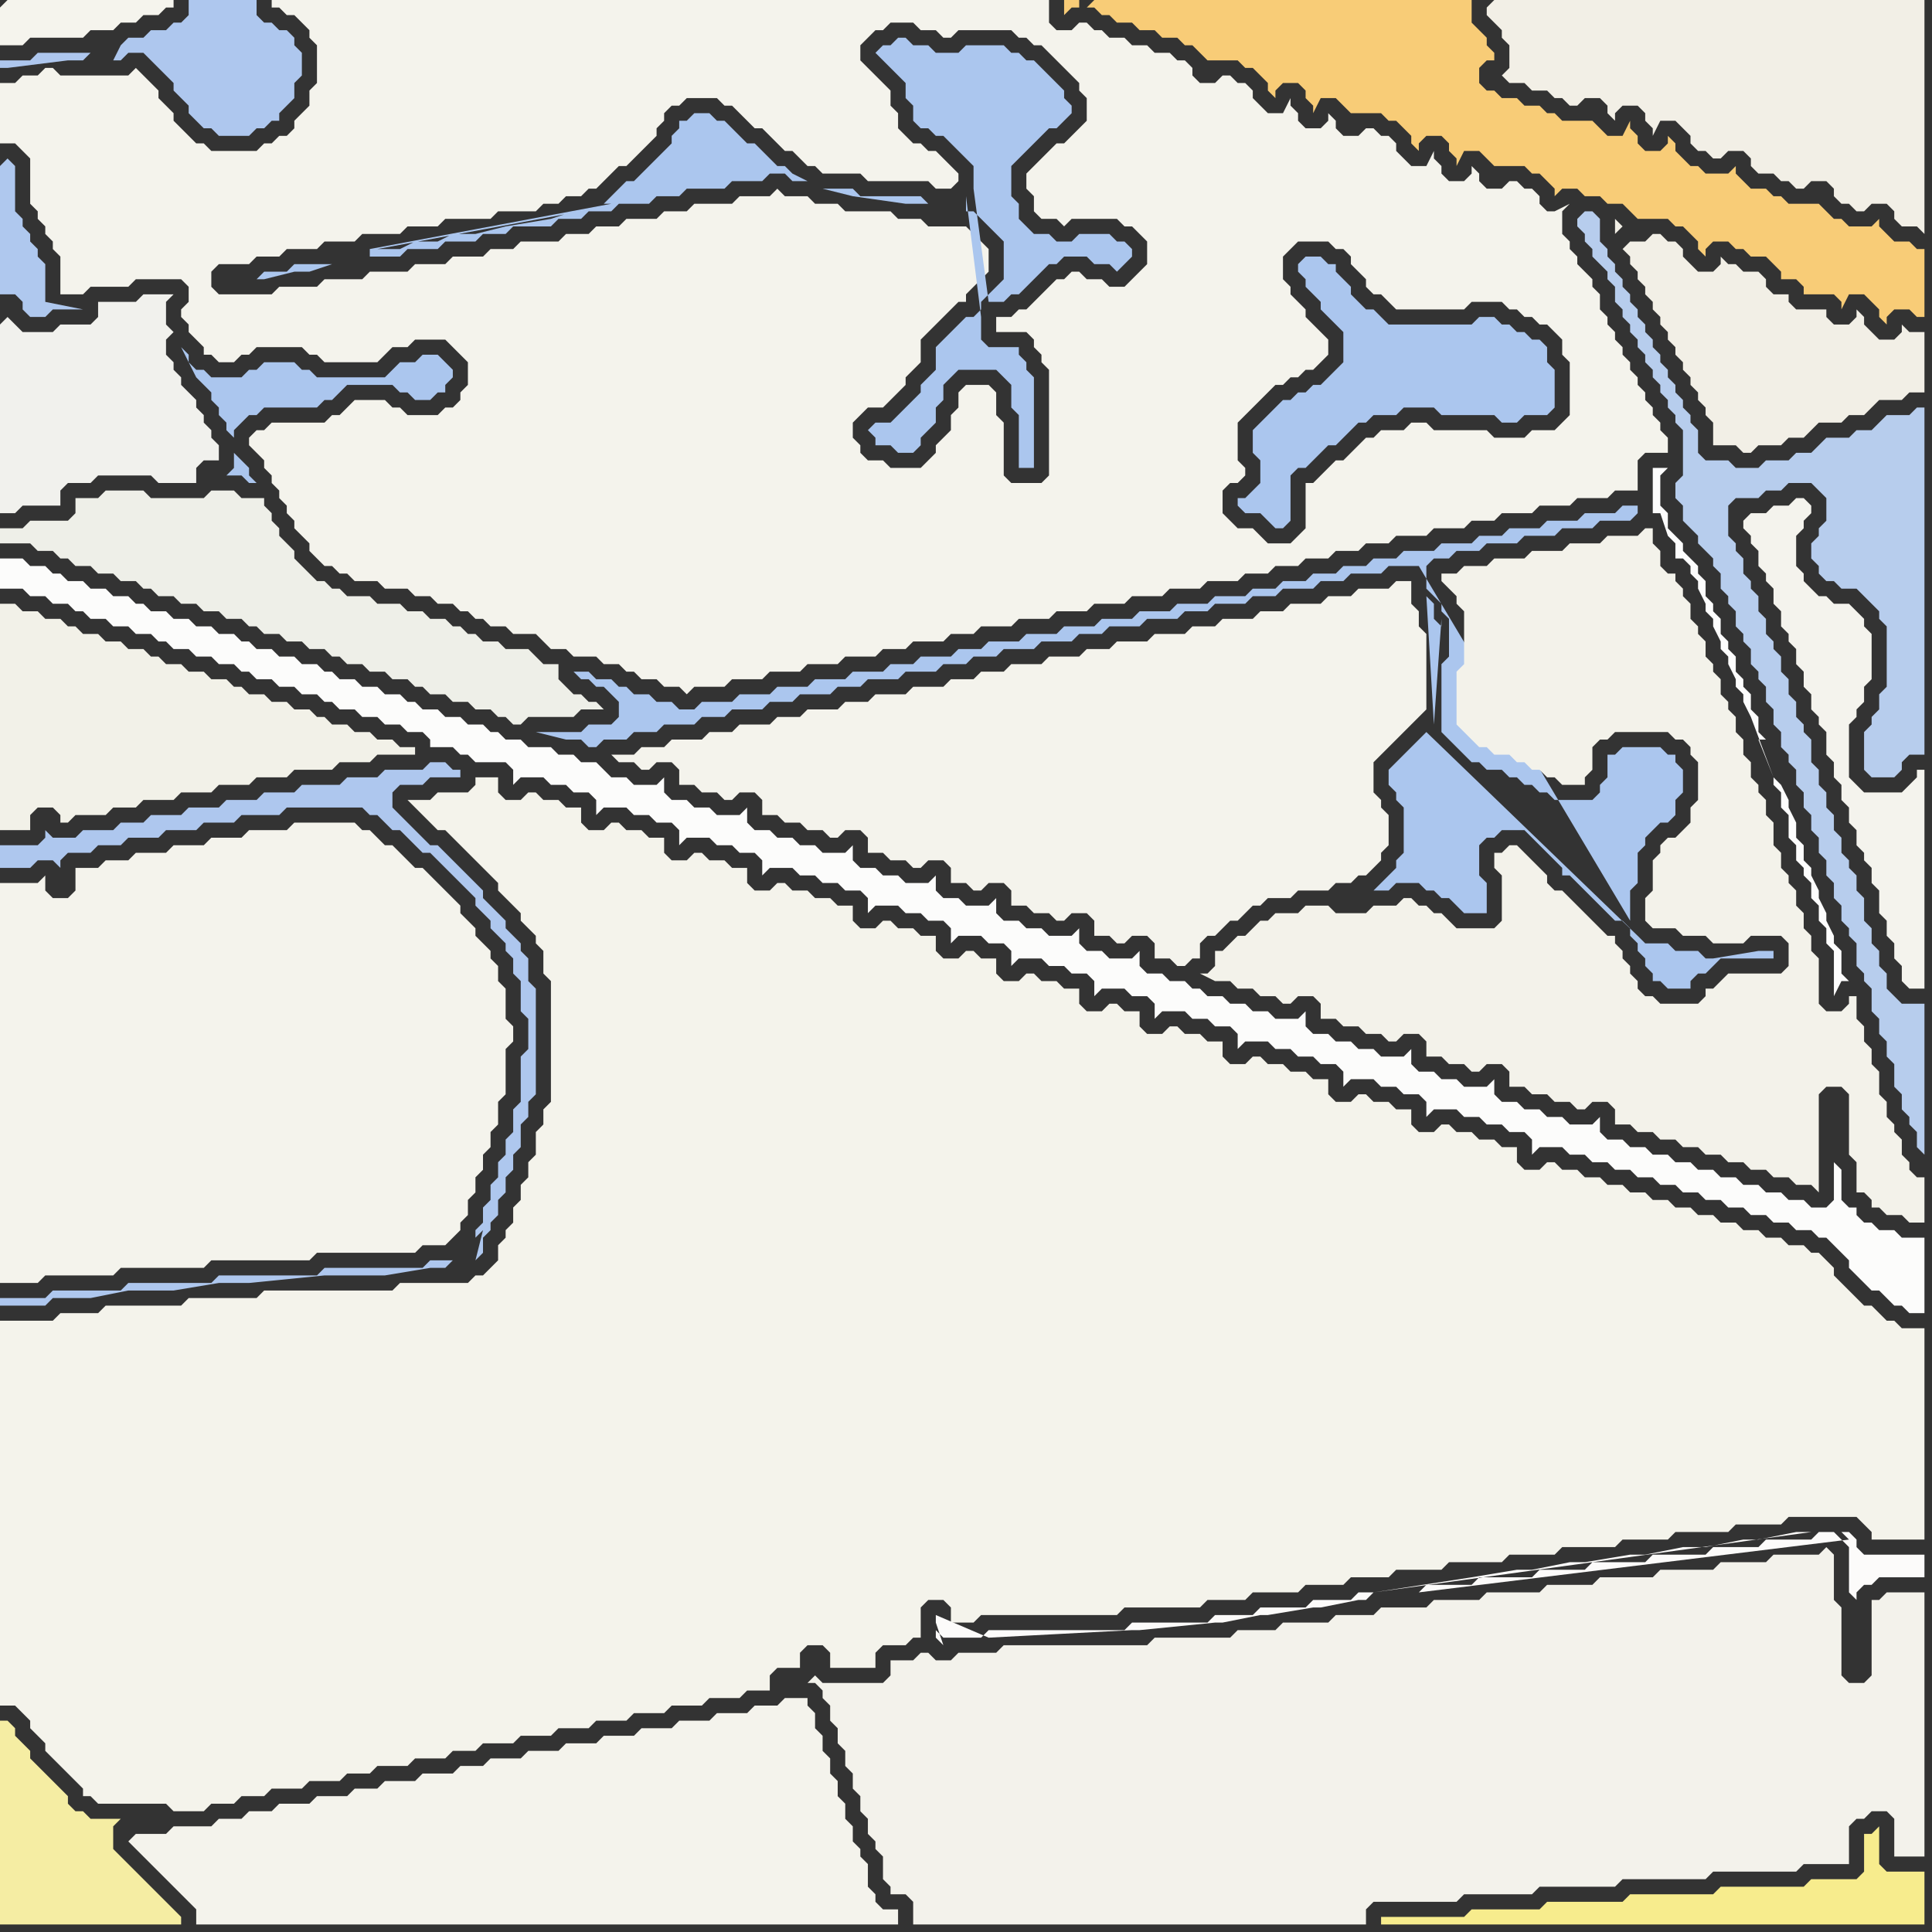 <svg width="256" height="256" xmlns="http://www.w3.org/2000/svg"><rect width="100%" height="100%" fill="#333333" stroke="none"/><script> 
var tempColor;
function hoverPath(evt){
obj = evt.target;
tempColor = obj.getAttribute("fill");
obj.setAttribute("fill","red");
//alert(tempColor);
//obj.setAttribute("stroke","red");}
function recoverPath(evt){
obj = evt.target;
obj.setAttribute("fill", tempColor);
//obj.setAttribute("stroke", tempColor);
}</script><path onmouseover="hoverPath(evt)" onmouseout="recoverPath(evt)" fill="rgb(244,243,236)" d="M  0,132l 0,38 5,0 1,-1 9,0 1,-1 11,0 1,-1 13,0 1,-1 13,0 1,-1 3,0 1,-1 1,-1 0,-1 1,-1 0,-2 1,-1 0,-2 1,-1 0,-2 1,-1 0,-2 1,-1 0,-3 1,-1 0,-6 1,-1 0,-2 -1,-1 0,-4 -1,-1 0,-2 -1,-1 0,-1 -1,-1 -1,-1 0,-1 -1,-1 -1,-1 0,-1 -1,-1 -1,-1 -1,-1 -1,-1 -1,-1 -1,0 -1,-1 -1,-1 -1,-1 -1,0 -1,-1 -1,-1 -1,0 -1,-1 -8,0 -1,1 -5,0 -1,1 -4,0 -1,1 -4,0 -1,1 -4,0 -1,1 -3,0 -1,1 -3,0 0,3 -1,1 -2,0 -1,-1 0,-2 -1,1 -5,0Z"/>
<path onmouseover="hoverPath(evt)" onmouseout="recoverPath(evt)" fill="rgb(244,243,236)" d="M  17,244l 0,0 1,1 1,1 1,1 4,4 1,1 1,1 0,2 93,0 0,-2 -2,0 -1,-1 0,-1 -1,-1 0,-3 -1,-1 0,-1 -1,-1 0,-2 -1,-1 0,-2 -1,-1 0,-2 -1,-1 0,-2 -1,-1 0,-2 -1,-1 0,-2 -1,-1 0,-1 -3,0 -1,1 -3,0 -1,1 -4,0 -1,1 -4,0 -1,1 -4,0 -1,1 -4,0 -1,1 -4,0 -1,1 -4,0 -1,1 -4,0 -1,1 -3,0 -1,1 -4,0 -1,1 -4,0 -1,1 -3,0 -1,1 -4,0 -1,1 -4,0 -1,1 -3,0 -1,1 -3,0 -1,1 -5,0 -1,1 -4,0 -1,1Z"/>
<path onmouseover="hoverPath(evt)" onmouseout="recoverPath(evt)" fill="rgb(244,243,236)" d="M  85,99l 0,0 -1,1 -3,0 1,1 2,0 1,1 1,0 1,-1 2,0 1,1 0,2 2,0 1,1 2,0 1,1 1,0 1,-1 2,0 1,1 0,2 2,0 1,1 2,0 1,1 2,0 1,1 1,0 1,-1 2,0 1,1 0,2 2,0 1,1 2,0 1,1 1,0 1,-1 2,0 1,1 0,2 2,0 1,1 1,0 1,-1 2,0 1,1 0,2 2,0 1,1 2,0 1,1 1,0 1,-1 2,0 1,1 0,2 2,0 1,1 1,0 1,-1 2,0 1,1 0,2 2,0 1,1 1,0 1,-1 1,0 0,-2 1,-1 1,0 1,-1 1,-1 1,0 1,-1 1,-1 1,0 1,-1 3,0 1,-1 4,0 1,-1 2,0 1,-1 1,0 1,-1 1,-1 0,-1 1,-1 0,-4 -1,-1 0,-1 -1,-1 0,-4 3,-3 1,-1 1,-1 1,-1 1,-1 0,-10 -1,-1 0,-2 -1,-1 0,-3 -2,0 -1,1 -4,0 -1,1 -3,0 -1,1 -4,0 -1,1 -3,0 -1,1 -4,0 -1,1 -3,0 -1,1 -4,0 -1,1 -4,0 -1,1 -3,0 -1,1 -4,0 -1,1 -4,0 -1,1 -3,0 -1,1 -3,0 -1,1 -4,0 -1,1 -4,0 -1,1 -3,0 -1,1 -4,0 -1,1 -3,0 -1,1 -4,0 -1,1 -3,0 -1,1 -4,0 -1,1Z"/>
<path onmouseover="hoverPath(evt)" onmouseout="recoverPath(evt)" fill="rgb(243,242,235)" d="M  113,223l -4,0 -1,-1 0,0 -1,1 1,0 1,1 0,1 1,1 0,2 1,1 0,2 1,1 0,2 1,1 0,2 1,1 0,2 1,1 0,2 1,1 0,1 1,1 0,3 1,1 0,1 2,0 1,1 0,3 60,0 0,-2 1,-1 11,0 1,-1 9,0 1,-1 10,0 1,-1 11,0 1,-1 11,0 1,-1 6,0 0,-5 1,-1 1,0 1,-1 2,0 1,1 0,5 4,0 0,-35 -5,0 -1,1 -1,0 0,10 -1,1 -2,0 -1,-1 0,-9 -1,-1 0,-6 -1,-1 -1,1 -6,0 -1,1 -6,0 -1,1 -7,0 -1,1 -7,0 -1,1 -6,0 -1,1 -7,0 -1,1 -6,0 -1,1 -6,0 -1,1 -5,0 -1,1 -6,0 -1,1 -5,0 -1,1 -10,0 -1,1 -19,0 -1,1 -5,0 -1,1 -2,0 -1,-1 -1,0 -1,1 -3,0 0,2 -1,1Z"/>
<path onmouseover="hoverPath(evt)" onmouseout="recoverPath(evt)" fill="rgb(245,244,237)" d="M  0,1l 0,5 3,0 1,-1 7,0 1,-1 3,0 1,-1 2,0 1,-1 2,0 1,-1 1,0 0,-1 -22,0 -1,1Z"/>
<path onmouseover="hoverPath(evt)" onmouseout="recoverPath(evt)" fill="rgb(245,237,163)" d="M  0,233l 0,22 24,0 0,-1 -1,-1 0,0 -1,-1 -1,-1 -1,-1 -1,-1 -1,-1 -1,-1 -1,-1 -1,-1 0,-3 1,-1 -4,0 -1,-1 -1,0 -1,-1 0,-1 -1,-1 -1,-1 -1,-1 -1,-1 -1,-1 0,-1 -1,-1 -1,-1 0,-1 -1,-1 -1,0Z"/>
<path onmouseover="hoverPath(evt)" onmouseout="recoverPath(evt)" fill="rgb(248,204,119)" d="M  144,1l 1,0 1,1 1,0 1,1 2,0 1,1 2,0 1,1 2,0 1,1 1,0 1,1 1,1 4,0 1,1 1,0 1,1 1,1 0,1 1,1 0,-1 1,-1 2,0 1,1 0,1 1,1 0,1 1,-2 2,0 1,1 1,1 4,0 1,1 1,0 1,1 1,1 0,1 1,1 0,-1 1,-1 2,0 1,1 0,1 1,1 0,1 1,-2 2,0 1,1 1,1 4,0 1,1 1,0 1,1 1,1 0,1 1,-1 2,0 1,1 2,0 1,1 2,0 1,1 1,1 4,0 1,1 1,0 1,1 1,1 0,1 1,1 0,-1 1,-1 2,0 1,1 1,0 1,1 2,0 2,2 0,1 2,0 1,1 0,1 4,0 1,1 0,1 1,-2 2,0 1,1 1,1 0,1 1,1 0,-1 1,-1 2,0 1,1 1,0 0,-9 -1,0 -1,-1 -2,0 -1,-1 -1,-1 0,-1 -1,1 -3,0 -1,-1 -1,0 -1,-1 -1,-1 -4,0 -1,-1 -1,0 -1,-1 -2,0 -2,-2 0,-1 -1,1 -3,0 -1,-1 -1,0 -1,-1 -1,-1 0,-1 -1,-1 0,1 -1,1 -2,0 -1,-1 0,-1 -1,-1 0,-1 -1,2 -2,0 -1,-1 -1,-1 -4,0 -1,-1 -1,0 -1,-1 -2,0 -1,-1 -2,0 -1,-1 -1,0 -1,-1 0,-2 1,-1 1,0 0,-1 -1,-1 0,-1 -1,-1 -1,-1 0,-3 -50,0 -1,1 -1,-1 -2,0 0,2 1,-1 1,0 0,-1 1,1Z"/>
<path onmouseover="hoverPath(evt)" onmouseout="recoverPath(evt)" fill="rgb(171,198,238)" d="M  189,97l -2,2 -1,1 -1,1 -1,1 0,2 1,1 0,1 1,1 0,6 -1,1 0,1 -1,1 -1,1 -1,1 2,0 1,-1 3,0 1,1 1,0 1,1 1,0 1,1 1,1 3,0 0,-4 -1,-1 0,-4 1,-1 1,0 1,-1 3,0 1,1 1,1 1,1 1,1 1,1 0,1 1,0 1,1 1,1 1,1 1,1 1,1 1,1 1,0 1,1 0,1 1,1 0,1 1,1 0,1 1,1 0,1 1,0 1,1 3,0 0,-1 1,-1 1,0 1,-1 1,-1 7,0 0,-1 -2,0 -6,1 -1,0 -1,-1 -3,0 -1,-1 -3,0 -1,-1 -28,-27 27,25 0,-4 1,-1 0,-4 1,-1 0,-1 1,-1 1,-1 1,0 1,-1 0,-2 1,-1 0,-3 -1,-1 0,-1 -1,0 -1,-1 -5,0 -1,1 -1,0 0,3 -1,1 0,1 -1,1 -5,0 -1,-1 -1,0 -1,-1 -1,0 -1,-1 -1,0 -1,-1 -2,0 -1,-1 -1,0 -1,-1 -1,-1 -1,-1 -1,-1 0,-9 1,-1 0,-5 -1,-1 0,-1 -1,-1 -1,-1 0,-3 1,-1 2,0 1,-1 3,0 1,-1 4,0 1,-1 4,0 1,-1 4,0 1,-1 4,0 1,-1 0,-1 -2,0 -1,1 -4,0 -1,1 -4,0 -1,1 -4,0 -1,1 -3,0 -1,1 -4,0 -1,1 -4,0 -1,1 -3,0 -1,1 -3,0 -1,1 -3,0 -1,1 -3,0 -1,1 -3,0 -1,1 -4,0 -1,1 -4,0 -1,1 -4,0 -1,1 -4,0 -1,1 -4,0 -1,1 -4,0 -1,1 -4,0 -1,1 -3,0 -1,1 -4,0 -1,1 -3,0 -1,1 -4,0 -1,1 -4,0 -1,1 -4,0 -1,1 -4,0 -1,1 -4,0 -1,1 -2,0 -1,-1 -2,0 -1,-1 -2,0 -1,-1 -1,0 -1,-1 -2,0 -1,-1 -2,0 1,1 1,0 1,1 1,0 1,1 1,1 0,2 -1,1 -3,0 -1,1 -6,0 4,1 2,0 1,1 1,0 1,-1 3,0 1,-1 3,0 1,-1 4,0 1,-1 3,0 1,-1 4,0 1,-1 3,0 1,-1 4,0 1,-1 3,0 1,-1 4,0 1,-1 4,0 1,-1 3,0 1,-1 3,0 1,-1 4,0 1,-1 4,0 1,-1 3,0 1,-1 4,0 1,-1 4,0 1,-1 3,0 1,-1 4,0 1,-1 3,0 1,-1 4,0 1,-1 3,0 1,-1 4,0 1,-1 4,0 28,47 -27,-25 0,-18 1,1 0,2 1,1 0,-1 -1,14 -1,-17Z"/>
<path onmouseover="hoverPath(evt)" onmouseout="recoverPath(evt)" fill="rgb(242,239,230)" d="M  197,1l 0,1 1,1 1,1 0,1 1,1 0,3 -1,1 0,0 1,1 2,0 1,1 2,0 1,1 1,0 1,1 1,0 1,-1 2,0 1,1 0,1 1,1 0,-1 1,-1 2,0 1,1 0,1 1,1 0,1 1,-2 2,0 2,2 0,1 1,1 1,0 1,1 1,0 1,-1 2,0 1,1 0,1 1,1 2,0 1,1 1,0 1,1 1,0 1,-1 2,0 1,1 0,1 1,1 1,0 1,1 1,0 1,-1 2,0 1,1 0,1 1,1 2,0 1,1 0,-31 -57,0 -1,1Z"/>
<path onmouseover="hoverPath(evt)" onmouseout="recoverPath(evt)" fill="rgb(242,239,230)" d="M  215,33l 0,0 1,1 0,1 1,1 0,1 1,1 0,1 1,1 0,1 1,1 0,1 1,1 0,1 1,1 0,1 1,1 0,1 1,1 0,1 1,1 0,1 1,1 0,1 1,1 0,3 3,0 1,1 1,0 1,-1 3,0 1,-1 2,0 1,-1 1,-1 3,0 1,-1 2,0 1,-1 1,-1 3,0 1,-1 2,0 0,-8 -2,0 -1,-1 0,1 -1,1 -2,0 -1,-1 -1,-1 0,-1 -1,-1 0,1 -1,1 -2,0 -1,-1 0,-1 -4,0 -1,-1 0,-1 -2,0 -1,-1 0,-1 -1,-1 -2,0 -1,-1 -1,0 -1,-1 0,1 -1,1 -2,0 -1,-1 -1,-1 0,-1 -1,-1 -1,0 -1,-1 -1,0 -1,1 -2,0 -1,1 -1,-2 1,-1 0,0 -1,-1 0,2 1,2Z"/>
<path onmouseover="hoverPath(evt)" onmouseout="recoverPath(evt)" fill="rgb(244,243,237)" d="M  231,69l 0,1 1,1 0,1 1,1 0,2 1,1 0,1 1,1 0,2 1,1 0,2 1,1 0,1 1,1 0,2 1,1 0,2 1,1 0,2 1,1 0,1 1,1 0,3 1,1 0,2 1,1 0,2 1,1 0,2 1,1 0,2 1,1 0,1 1,1 0,2 1,1 0,3 1,1 0,2 1,1 0,2 1,1 0,2 1,1 2,0 0,-29 -1,0 0,1 -1,1 -1,1 -5,0 -1,-1 -1,-1 0,-7 1,-1 0,-1 1,-1 0,-2 1,-1 0,-6 -1,-1 0,-1 -1,-1 -1,-1 -2,0 -1,-1 -1,0 -1,-1 -1,-1 0,-1 -1,-1 0,-4 1,-1 0,-1 1,-1 0,-1 -1,-1 -1,0 -1,1 -2,0 -1,1 -2,0 -1,1Z"/>
<path onmouseover="hoverPath(evt)" onmouseout="recoverPath(evt)" fill="rgb(175,200,238)" d="M  0,22l 0,17 2,0 1,1 0,1 1,1 2,0 1,-1 4,0 -5,-1 0,-5 -1,-1 0,-1 -1,-1 0,-1 -1,-1 0,-1 -1,-1 0,-6 -1,-1 -1,1Z"/>
<path onmouseover="hoverPath(evt)" onmouseout="recoverPath(evt)" fill="rgb(252,252,251)" d="M  1,74l -1,0 0,4 3,0 1,1 2,0 1,1 2,0 1,1 1,0 1,1 2,0 1,1 2,0 1,1 2,0 1,1 1,0 1,1 2,0 1,1 2,0 1,1 2,0 1,1 1,0 1,1 2,0 1,1 2,0 1,1 2,0 1,1 1,0 1,1 2,0 1,1 2,0 1,1 2,0 1,1 2,0 1,1 0,1 3,0 1,1 1,0 1,1 4,0 1,1 0,2 1,-1 3,0 1,1 2,0 1,1 2,0 1,1 0,2 1,-1 3,0 1,1 2,0 1,1 2,0 1,1 0,2 1,-1 3,0 1,1 2,0 1,1 2,0 1,1 0,2 1,-1 3,0 1,1 2,0 1,1 2,0 1,1 2,0 1,1 0,2 1,-1 3,0 1,1 2,0 1,1 2,0 1,1 0,2 1,-1 3,0 1,1 2,0 1,1 0,2 1,-1 3,0 1,1 2,0 1,1 2,0 1,1 0,2 1,-1 3,0 1,1 2,0 1,1 0,2 1,-1 3,0 1,1 2,0 1,1 2,0 1,1 0,2 1,-1 3,0 1,1 2,0 1,1 2,0 1,1 2,0 1,1 0,2 1,-1 3,0 1,1 2,0 1,1 2,0 1,1 0,2 1,-1 3,0 1,1 2,0 1,1 2,0 1,1 2,0 1,1 0,2 1,-1 3,0 1,1 2,0 1,1 2,0 1,1 2,0 1,1 2,0 1,1 2,0 1,1 2,0 1,1 2,0 1,1 2,0 1,1 2,0 1,1 2,0 1,1 2,0 1,1 1,0 1,1 1,1 1,1 0,1 1,1 1,1 1,1 1,0 1,1 1,1 1,0 1,1 2,0 0,-10 -3,0 -1,-1 -2,0 -1,-1 -1,0 -1,-1 0,-1 -1,0 -1,-1 0,-4 -1,-1 0,5 -1,1 -2,0 -1,-1 -2,0 -1,-1 -2,0 -1,-1 -2,0 -1,-1 -2,0 -1,-1 -2,0 -1,-1 -2,0 -1,-1 -2,0 -1,-1 -2,0 -1,-1 -2,0 -1,-1 0,-2 -1,1 -3,0 -1,-1 -2,0 -1,-1 -2,0 -1,-1 -2,0 -1,-1 0,-2 -1,1 -3,0 -1,-1 -2,0 -1,-1 -2,0 -1,-1 0,-2 -1,1 -3,0 -1,-1 -2,0 -1,-1 -2,0 -1,-1 -2,0 -1,-1 0,-2 -1,1 -3,0 -1,-1 -2,0 -1,-1 -2,0 -1,-1 -2,0 -1,-1 -1,0 -1,-1 -2,0 -1,-1 -2,0 -1,-1 0,-2 -1,1 -3,0 -1,-1 -2,0 -1,-1 0,-2 -1,1 -3,0 -1,-1 -2,0 -1,-1 -2,0 -1,-1 0,-2 -1,1 -3,0 -1,-1 -2,0 -1,-1 0,-2 -1,1 -3,0 -1,-1 -2,0 -1,-1 -2,0 -1,-1 0,-2 -1,1 -3,0 -1,-1 -2,0 -1,-1 -2,0 -1,-1 -2,0 -1,-1 0,-2 -1,1 -3,0 -1,-1 -2,0 -1,-1 -2,0 -1,-1 0,-2 -1,1 -3,0 -1,-1 -2,0 -1,-1 -1,-1 -2,0 -1,-1 -2,0 -1,-1 -3,0 -1,-1 -2,0 -1,-1 -1,0 -1,-1 -2,0 -1,-1 -2,0 -1,-1 -2,0 -1,-1 -1,0 -1,-1 -2,0 -1,-1 -2,0 -1,-1 -2,0 -1,-1 -1,0 -1,-1 -2,0 -1,-1 -2,0 -1,-1 -2,0 -1,-1 -1,0 -1,-1 -2,0 -1,-1 -2,0 -1,-1 -2,0 -1,-1 -2,0 -1,-1 -1,0 -1,-1 -2,0 -1,-1 -2,0 -1,-1 -2,0 -1,-1 -1,0 -1,-1 -2,0 -1,-1Z"/>
<path onmouseover="hoverPath(evt)" onmouseout="recoverPath(evt)" fill="rgb(242,241,232)" d="M  0,82l 0,28 4,0 0,-2 1,-1 2,0 1,1 0,1 1,0 1,-1 4,0 1,-1 3,0 1,-1 4,0 1,-1 4,0 1,-1 4,0 1,-1 4,0 1,-1 5,0 1,-1 4,0 1,-1 5,0 0,-1 -2,0 -1,-1 -2,0 -1,-1 -2,0 -1,-1 -2,0 -1,-1 -1,0 -1,-1 -2,0 -1,-1 -2,0 -1,-1 -2,0 -1,-1 -1,0 -1,-1 -2,0 -1,-1 -2,0 -1,-1 -2,0 -1,-1 -1,0 -1,-1 -2,0 -1,-1 -2,0 -1,-1 -2,0 -1,-1 -1,0 -1,-1 -2,0 -1,-1 -2,0 -1,-1 -2,0Z"/>
<path onmouseover="hoverPath(evt)" onmouseout="recoverPath(evt)" fill="rgb(244,243,235)" d="M  0,218l 0,8 2,0 1,1 1,1 0,1 1,1 1,1 0,1 1,1 4,4 0,1 1,0 1,1 9,0 1,1 4,0 1,-1 3,0 1,-1 3,0 1,-1 4,0 1,-1 4,0 1,-1 3,0 1,-1 4,0 1,-1 4,0 1,-1 3,0 1,-1 4,0 1,-1 4,0 1,-1 4,0 1,-1 4,0 1,-1 4,0 1,-1 4,0 1,-1 4,0 1,-1 3,0 0,-2 1,-1 3,0 0,-2 1,-1 2,0 1,1 0,2 6,0 0,-2 1,-1 3,0 1,-1 1,0 0,-4 1,-1 2,0 1,1 0,2 3,0 1,-1 18,0 1,-1 10,0 1,-1 5,0 1,-1 6,0 1,-1 5,0 1,-1 5,0 1,-1 6,0 1,-1 7,0 1,-1 6,0 1,-1 7,0 1,-1 6,0 1,-1 7,0 1,-1 6,0 1,-1 9,0 1,1 1,1 0,1 7,0 0,-28 -3,0 -1,-1 -1,0 -1,-1 -1,-1 -1,0 -1,-1 -1,-1 -1,-1 -1,-1 0,-1 -1,-1 -1,-1 -1,0 -1,-1 -2,0 -1,-1 -2,0 -1,-1 -2,0 -1,-1 -2,0 -1,-1 -2,0 -1,-1 -2,0 -1,-1 -2,0 -1,-1 -2,0 -1,-1 -2,0 -1,-1 -2,0 -1,-1 -2,0 -1,-1 -1,0 -1,1 -2,0 -1,-1 0,-2 -2,0 -1,-1 -2,0 -1,-1 -2,0 -1,-1 -1,0 -1,1 -2,0 -1,-1 0,-2 -2,0 -1,-1 -2,0 -1,-1 -1,0 -1,1 -2,0 -1,-1 0,-2 -2,0 -1,-1 -2,0 -1,-1 -2,0 -1,-1 -1,0 -1,1 -2,0 -1,-1 0,-2 -2,0 -1,-1 -2,0 -1,-1 -1,0 -1,1 -2,0 -1,-1 0,-2 -2,0 -1,-1 -1,0 -1,1 -2,0 -1,-1 0,-2 -2,0 -1,-1 -2,0 -1,-1 -1,0 -1,1 -2,0 -1,-1 0,-2 -2,0 -1,-1 -1,0 -1,1 -2,0 -1,-1 0,-2 -2,0 -1,-1 -2,0 -1,-1 -1,0 -1,1 -2,0 -1,-1 0,-2 -2,0 -1,-1 -2,0 -1,-1 -2,0 -1,-1 -1,0 -1,1 -2,0 -1,-1 0,-2 -2,0 -1,-1 -2,0 -1,-1 -1,0 -1,1 -2,0 -1,-1 0,-2 -2,0 -1,-1 -2,0 -1,-1 -1,0 -1,1 -2,0 -1,-1 0,-2 -2,0 -1,-1 -2,0 -1,-1 -1,0 -1,1 -2,0 -1,-1 0,-2 -3,0 0,1 -1,1 -4,0 -1,1 -3,0 1,1 0,0 1,1 1,1 1,1 1,0 1,1 1,1 1,1 1,1 1,1 1,1 1,1 0,1 1,1 1,1 1,1 0,1 1,1 1,1 0,1 1,1 0,3 1,1 0,16 -1,1 0,2 -1,1 0,3 -1,1 0,2 -1,1 0,2 -1,1 0,2 -1,1 0,1 -1,1 0,2 -1,1 -1,1 -1,0 -1,1 -9,0 -1,1 -17,0 -1,1 -9,0 -1,1 -10,0 -1,1 -5,0 -1,1 -7,0Z"/>
<path onmouseover="hoverPath(evt)" onmouseout="recoverPath(evt)" fill="rgb(238,239,232)" d="M  3,70l -3,0 0,2 4,0 1,1 2,0 1,1 1,0 1,1 2,0 1,1 2,0 1,1 2,0 1,1 1,0 1,1 2,0 1,1 2,0 1,1 2,0 1,1 2,0 1,1 1,0 1,1 2,0 1,1 2,0 1,1 2,0 1,1 1,0 1,1 2,0 1,1 2,0 1,1 2,0 1,1 1,0 1,1 2,0 1,1 2,0 1,1 2,0 1,1 1,0 1,1 1,0 1,-1 6,0 1,-1 3,0 -1,-1 -1,0 -1,-1 -1,0 -1,-1 -1,-1 0,-2 -2,0 -1,-1 -1,-1 -3,0 -1,-1 -2,0 -1,-1 -1,0 -1,-1 -1,0 -1,-1 -2,0 -1,-1 -2,0 -1,-1 -3,0 -1,-1 -3,0 -1,-1 -1,0 -1,-1 -1,0 -1,-1 -1,-1 -1,-1 0,-1 -1,-1 -1,-1 0,-1 -1,-1 0,-1 -1,-1 0,-1 -3,0 -1,-1 -3,0 -1,1 -7,0 -1,-1 -5,0 -1,1 -3,0 0,2 -1,1 -5,0 -1,1Z"/>
<path onmouseover="hoverPath(evt)" onmouseout="recoverPath(evt)" fill="rgb(244,243,236)" d="M  33,58l 0,1 1,1 1,1 0,1 1,1 0,1 1,1 0,1 1,1 0,1 1,1 0,1 1,1 1,1 0,1 1,1 1,1 1,0 1,1 1,0 1,1 3,0 1,1 3,0 1,1 2,0 1,1 2,0 1,1 1,0 1,1 1,0 1,1 2,0 1,1 3,0 1,1 1,1 2,0 1,1 3,0 1,1 2,0 1,1 1,0 1,1 2,0 1,1 2,0 1,1 1,-1 4,0 1,-1 4,0 1,-1 4,0 1,-1 4,0 1,-1 4,0 1,-1 3,0 1,-1 4,0 1,-1 3,0 1,-1 4,0 1,-1 4,0 1,-1 4,0 1,-1 4,0 1,-1 4,0 1,-1 4,0 1,-1 4,0 1,-1 3,0 1,-1 3,0 1,-1 3,0 1,-1 3,0 1,-1 3,0 1,-1 4,0 1,-1 4,0 1,-1 3,0 1,-1 4,0 1,-1 4,0 1,-1 4,0 1,-1 3,0 0,-4 1,-1 3,0 0,-2 -1,-1 0,-1 -1,-1 0,-1 -1,-1 0,-1 -1,-1 0,-1 -1,-1 0,-1 -1,-1 0,-1 -1,-1 0,-1 -1,-1 0,-1 -1,-1 0,-2 -1,-1 0,-1 -1,-1 -1,-1 0,-1 -1,-1 0,-1 -1,-1 0,-3 1,-1 -2,1 -1,0 -1,-1 0,-1 -1,-1 -1,0 -1,-1 -1,0 -1,1 -2,0 -1,-1 0,-1 -1,-1 0,1 -1,1 -2,0 -1,-1 0,-1 -1,-1 0,-1 -1,2 -2,0 -1,-1 -1,-1 0,-1 -1,-1 -1,0 -1,-1 -1,0 -1,1 -2,0 -1,-1 0,-1 -1,-1 0,1 -1,1 -2,0 -1,-1 0,-1 -1,-1 0,-1 -1,2 -2,0 -1,-1 -1,-1 0,-1 -1,-1 -1,0 -1,-1 -1,0 -1,1 -2,0 -1,-1 0,-1 -1,-1 -1,0 -1,-1 -2,0 -1,-1 -2,0 -1,-1 -2,0 -1,-1 -1,0 -1,-1 -1,0 -1,1 -2,0 -1,-1 0,-3 -103,0 0,1 1,0 1,1 1,0 2,2 0,1 1,1 0,5 -1,1 0,2 -1,1 -1,1 0,1 -1,1 -1,0 -1,1 -1,0 -1,1 -6,0 -1,-1 -1,0 -1,-1 -1,-1 -1,-1 0,-1 -1,-1 -1,-1 0,-1 -1,-1 -1,-1 -1,-1 -1,1 -9,0 -1,-1 -1,0 -1,1 -2,0 -1,1 -2,0 0,8 2,0 1,1 1,1 0,6 1,1 0,1 1,1 0,1 1,1 0,1 1,1 0,5 3,0 1,-1 5,0 1,-1 6,0 1,1 0,2 -1,1 0,1 1,1 0,1 1,1 1,1 0,1 1,0 1,1 2,0 1,-1 1,0 1,-1 6,0 1,1 1,0 1,1 7,0 1,-1 1,-1 2,0 1,-1 4,0 1,1 1,1 1,1 0,3 -1,1 0,1 -1,1 -1,0 -1,1 -4,0 -1,-1 -1,0 -1,-1 -4,0 -1,1 -1,1 -1,0 -1,1 -7,0 -1,1 -1,0 -1,1 105,-52 1,1 1,1 1,1 1,1 1,1 0,1 1,1 0,3 -1,1 -1,1 -1,1 -1,0 -1,1 -1,1 -1,1 -1,1 0,2 1,1 0,2 1,1 2,0 1,1 1,-1 6,0 1,1 1,0 1,1 1,1 0,3 -1,1 -1,1 -1,1 -2,0 -1,-1 -2,0 -1,-1 -1,0 -1,1 -1,0 -1,1 -1,1 -1,1 -1,1 -1,0 -1,1 -2,0 0,2 4,0 1,1 0,1 1,1 0,1 1,1 0,14 -1,1 -4,0 -1,-1 0,-7 -1,-1 0,-3 -1,-1 -3,0 -1,1 0,2 -1,1 0,2 -1,1 -1,1 0,1 -1,1 -1,1 -4,0 -1,-1 -2,0 -1,-1 0,-1 -1,-1 0,-2 1,-1 1,-1 2,0 1,-1 1,-1 1,-1 0,-1 1,-1 1,-1 0,-3 1,-1 1,-1 1,-1 1,-1 1,-1 1,0 0,-1 1,-1 1,-1 1,-1 0,-3 -1,-1 0,0 -1,-1 -1,-1 -5,0 -1,-1 -3,0 -1,-1 -6,0 -1,-1 -3,0 -1,-1 -3,0 -1,-1 -1,1 -4,0 -1,1 -5,0 -1,1 -3,0 -1,1 -4,0 -1,1 -3,0 -1,1 -3,0 -1,1 -5,0 -1,1 -3,0 -1,1 -4,0 -1,1 -4,0 -1,1 -5,0 -1,1 -5,0 -1,1 -5,0 -1,1 -7,0 -1,-1 0,-2 1,-1 4,0 1,-1 3,0 1,-1 4,0 1,-1 4,0 1,-1 5,0 1,-1 4,0 1,-1 6,0 1,-1 5,0 1,-1 2,0 1,-1 2,0 1,-1 1,0 1,-1 1,-1 1,-1 1,0 1,-1 1,-1 1,-1 1,-1 0,-1 1,-1 0,-1 1,-1 1,0 1,-1 4,0 1,1 1,0 1,1 1,1 1,1 1,0 1,1 2,2 1,0 1,1 1,1 1,0 1,1 5,0 1,1 8,0 1,1 2,0 1,-1 0,-1 -1,-1 -1,-1 -1,-1 -1,0 -1,-1 -1,0 -1,-1 -1,-1 0,-2 -1,-1 0,-2 -1,-1 -1,-1 -1,-1 -1,-1 0,-2 1,-1 1,-1 1,0 1,-1 3,0 1,1 2,0 1,1 1,0 1,-1 7,0 1,1 1,0 1,1 1,0 -105,52 138,14 -3,0 -1,-1 -1,-1 -2,0 -1,-1 -1,-1 0,-3 1,-1 1,0 1,-1 0,-1 -1,-1 0,-5 1,-1 1,-1 1,-1 1,-1 1,-1 1,0 1,-1 1,0 1,-1 1,0 1,-1 1,-1 0,-2 -1,-1 0,0 -1,-1 -1,-1 0,-1 -1,-1 -1,-1 0,-1 -1,-1 0,-3 1,-1 1,-1 4,0 1,1 1,0 1,1 0,1 1,1 1,1 0,1 1,1 1,0 1,1 1,1 9,0 1,-1 4,0 1,1 1,0 1,1 1,0 1,1 1,0 1,1 1,1 0,2 1,1 0,7 -1,1 -1,1 -3,0 -1,1 -4,0 -1,-1 -7,0 -1,-1 -2,0 -1,1 -3,0 -1,1 -1,0 -1,1 -1,1 -1,1 -1,0 -1,1 -2,2 -1,0 0,6 -1,1 -1,1 -138,-14Z"/>
<path onmouseover="hoverPath(evt)" onmouseout="recoverPath(evt)" fill="rgb(171,198,238)" d="M  169,54l 0,0 -1,1 -1,1 -1,1 0,3 1,1 0,3 -2,2 -1,0 0,1 1,1 2,0 1,1 1,1 1,0 1,-1 0,-6 1,-1 1,0 1,-1 1,-1 1,-1 1,0 1,-1 1,-1 1,-1 1,0 1,-1 3,0 1,-1 4,0 1,1 7,0 1,1 2,0 1,-1 3,0 1,-1 0,-5 -1,-1 0,-2 -1,-1 -1,0 -1,-1 -1,0 -1,-1 -1,0 -1,-1 -2,0 -1,1 -11,0 -1,-1 -1,-1 -1,0 -1,-1 -1,-1 0,-1 -1,-1 -1,-1 0,-1 -1,0 -1,-1 -2,0 -1,1 0,1 1,1 0,1 1,1 1,1 0,1 1,1 1,1 1,1 0,4 -1,1 -2,2 -1,0 -1,1 -1,0 -1,1 -1,0 -1,1Z"/>
<path onmouseover="hoverPath(evt)" onmouseout="recoverPath(evt)" fill="rgb(241,241,237)" d="M  0,43l 0,25 2,0 1,-1 5,0 0,-2 1,-1 3,0 1,-1 7,0 1,1 5,0 0,-2 1,-1 2,0 0,-2 -1,-1 0,-1 -1,-1 0,-1 -1,-1 0,-1 -1,-1 -1,-1 0,-1 -1,-1 0,-1 -1,-1 0,-2 1,-1 -1,-1 0,-3 1,-1 -4,0 -1,1 -5,0 0,2 -1,1 -4,0 -1,1 -4,0 -1,-1 -1,-1 -1,1Z"/>
<path onmouseover="hoverPath(evt)" onmouseout="recoverPath(evt)" fill="rgb(174,199,238)" d="M  12,7l -7,0 -1,1 -4,0 0,1 1,0 8,-1 2,0 1,-1 3,1 1,0 1,-1 2,0 1,1 1,1 1,1 1,1 0,1 1,1 1,1 0,1 1,1 1,1 1,0 1,1 4,0 1,-1 1,0 1,-1 1,0 0,-1 1,-1 1,-1 0,-2 1,-1 0,-3 -1,-1 0,-1 -1,-1 -1,0 -1,-1 -1,0 -1,-1 0,-2 -9,0 0,2 -1,1 -1,0 -1,1 -2,0 -1,1 -2,0 -1,1 -1,2 -3,-1Z"/>
<path onmouseover="hoverPath(evt)" onmouseout="recoverPath(evt)" fill="rgb(171,198,238)" d="M  31,58l 0,-1 1,-1 0,0 1,-1 1,0 1,-1 7,0 1,-1 1,0 1,-1 1,-1 6,0 1,1 1,0 1,1 2,0 1,-1 1,0 0,-1 1,-1 0,-1 -1,-1 0,0 -1,-1 -2,0 -1,1 -2,0 -1,1 -1,1 -9,0 -1,-1 -1,0 -1,-1 -4,0 -1,1 -1,0 -1,1 -4,0 -1,-1 -1,0 -1,-1 0,-1 -1,-1 2,4 1,1 1,1 0,1 1,1 0,1 1,1 0,1 1,1 0,4 -1,1 2,0 1,1 1,0 -1,-1 0,-1 -1,-1 -1,-1Z"/>
<path onmouseover="hoverPath(evt)" onmouseout="recoverPath(evt)" fill="rgb(171,198,238)" d="M  43,35l -4,0 -1,1 -3,0 -1,1 1,0 4,-1 2,0 3,-1 -1,0 6,-2 0,1 4,0 1,-1 4,0 1,-1 4,0 1,-1 3,0 1,-1 5,0 1,-1 3,0 1,-1 3,0 1,-1 4,0 1,-1 3,0 1,-1 5,0 1,-1 4,0 1,-1 2,0 1,1 2,0 -2,-1 0,0 -1,-1 -1,0 -1,-1 -1,-1 -1,-1 -1,0 -1,-1 -1,-1 -1,-1 -1,0 -1,-1 -2,0 -1,1 -1,0 0,1 -1,1 0,1 -4,4 -1,1 -1,0 -1,1 -1,1 -1,1 1,0 -32,6 -6,2 34,-7 -1,0 -3,1 -6,1 -4,1 -3,0 -2,1 -3,0 -2,1 -3,0 27,-5 -34,7Z"/>
<path onmouseover="hoverPath(evt)" onmouseout="recoverPath(evt)" fill="rgb(174,199,238)" d="M  60,167l -3,0 -1,1 -13,0 -1,1 -13,0 -1,1 -11,0 -1,1 -9,0 -1,1 -6,0 0,1 6,0 1,-1 5,0 5,-1 6,0 6,-1 4,0 10,-1 8,0 6,-1 2,0 1,-1 3,0 1,-1 0,-2 1,-1 0,-1 1,-1 0,-2 1,-1 0,-2 1,-1 0,-2 1,-1 0,-3 1,-1 0,-2 1,-1 0,-14 -1,-1 0,-3 -1,-1 0,-1 -1,-1 -1,-1 0,-1 -1,-1 -1,-1 -1,-1 0,-1 -1,-1 -1,-1 -1,-1 -1,-1 -1,-1 -1,-1 -1,0 -1,-1 -1,-1 -1,-1 -1,-1 -1,-1 0,-2 1,-1 3,0 1,-1 4,0 0,-1 -1,0 -1,-1 -2,0 -1,1 -5,0 -1,1 -4,0 -1,1 -5,0 -1,1 -4,0 -1,1 -4,0 -1,1 -4,0 -1,1 -4,0 -1,1 -3,0 -1,1 -4,0 -1,1 -3,0 -1,-1 0,1 -1,1 -5,0 0,3 4,0 1,-1 2,0 1,1 0,-1 1,-1 3,0 1,-1 3,0 1,-1 4,0 1,-1 4,0 1,-1 4,0 1,-1 5,0 1,-1 10,0 1,1 1,0 1,1 1,1 1,0 1,1 1,1 1,1 1,0 1,1 1,1 1,1 1,1 1,1 1,1 0,1 1,1 1,1 0,1 1,1 1,1 0,1 1,1 0,2 1,1 0,4 1,1 0,4 -1,1 0,6 -1,1 0,3 -1,1 0,2 -1,1 0,2 -1,1 0,2 -1,1 0,2 -1,1 0,1 1,-1 -1,4Z"/>
<path onmouseover="hoverPath(evt)" onmouseout="recoverPath(evt)" fill="rgb(171,198,238)" d="M  123,27l 0,0 -1,-1 -8,0 -1,-1 -4,0 4,1 0,0 7,1 3,0 5,-1 0,2 1,0 1,1 1,1 1,1 1,1 0,5 -1,1 -1,1 -1,1 0,1 -1,1 -1,0 -1,1 -1,1 -1,1 -1,1 0,3 -1,1 -1,1 0,1 -1,1 -1,1 -1,1 -1,1 -2,0 -1,1 1,1 0,1 2,0 1,1 2,0 1,-1 0,-1 1,-1 1,-1 0,-2 1,-1 0,-2 1,-1 1,-1 5,0 1,1 1,1 0,3 1,1 0,7 2,0 0,-12 -1,-1 0,-1 -1,-1 0,-1 -4,0 -1,-1 0,-3 -2,-16 -5,1 8,13 2,0 1,-1 1,0 1,-1 1,-1 1,-1 1,-1 1,0 1,-1 3,0 1,1 2,0 1,1 1,-1 1,-1 0,-1 -1,-1 -1,0 -1,-1 -4,0 -1,1 -2,0 -1,-1 -2,0 -1,-1 -1,-1 0,-2 -1,-1 0,-4 1,-1 1,-1 1,-1 1,-1 1,-1 1,0 1,-1 1,-1 0,-1 -1,-1 0,-1 -1,-1 -1,-1 -1,-1 -1,-1 -1,0 -1,-1 -1,0 -1,-1 -5,0 -1,1 -3,0 -1,-1 -2,0 -1,-1 -1,0 -1,1 -1,0 -1,1 1,1 0,0 1,1 1,1 1,1 0,2 1,1 0,2 1,1 1,0 1,1 1,0 1,1 1,1 1,1 1,1 0,3 2,15 -8,-13Z"/>
<path onmouseover="hoverPath(evt)" onmouseout="recoverPath(evt)" fill="rgb(243,242,234)" d="M  165,124l -1,0 -1,1 -1,1 -1,0 0,2 -1,1 -1,0 2,1 2,0 1,1 2,0 1,1 2,0 1,1 1,0 1,-1 2,0 1,1 0,2 2,0 1,1 2,0 1,1 2,0 1,1 1,0 1,-1 2,0 1,1 0,2 2,0 1,1 2,0 1,1 1,0 1,-1 2,0 1,1 0,2 2,0 1,1 2,0 1,1 2,0 1,1 1,0 1,-1 2,0 1,1 0,2 2,0 1,1 2,0 1,1 2,0 1,1 2,0 1,1 2,0 1,1 2,0 1,1 2,0 1,1 2,0 1,1 2,0 1,1 0,-13 1,-1 2,0 1,1 0,8 1,1 0,4 1,0 1,1 0,1 1,0 1,1 2,0 1,1 2,0 0,-6 -1,0 -1,-1 0,-1 -1,-1 0,-2 -1,-1 0,-1 -1,-1 0,-2 -1,-1 0,-3 -1,-1 0,-2 -1,-1 0,-2 -1,-1 0,-3 -1,0 0,1 -1,1 -2,0 -1,-1 0,-6 -1,-1 0,-2 -1,-1 0,-2 -1,-1 0,-2 -1,-1 0,-1 -1,-1 0,-2 -1,-1 0,-3 -1,-1 0,-2 -1,-1 0,-1 -1,-1 0,-2 -1,-1 0,-2 -1,-1 0,-2 -1,-1 0,-1 -1,-1 0,-2 -1,-1 0,-1 -1,-1 0,-2 -1,-1 0,-1 -1,-1 0,-2 -1,-1 0,-1 -1,-1 0,-1 -1,0 -1,-1 0,-2 -1,-1 0,-2 -1,0 -1,1 -4,0 -1,1 -4,0 -1,1 -4,0 -1,1 -4,0 -1,1 -3,0 -1,1 -2,0 0,1 1,1 0,0 1,1 0,1 1,1 0,7 -1,1 0,7 1,1 1,1 1,1 1,0 1,1 2,0 1,1 1,0 1,1 1,0 1,1 1,0 1,1 3,0 0,-1 1,-1 0,-3 1,-1 1,0 1,-1 7,0 1,1 1,0 1,1 0,1 1,1 0,5 -1,1 0,2 -1,1 -1,1 -1,0 -1,1 0,1 -1,1 0,4 -1,1 0,3 1,1 3,0 1,1 3,0 1,1 4,0 1,-1 4,0 1,1 0,3 -1,1 -7,0 -1,1 -1,1 -1,0 0,1 -1,1 -5,0 -1,-1 -1,0 -1,-1 0,-1 -1,-1 0,-1 -1,-1 0,-1 -1,-1 0,-1 -1,0 -1,-1 -1,-1 -1,-1 -1,-1 -1,-1 -1,-1 -1,0 -1,-1 0,-1 -1,-1 -1,-1 -1,-1 -1,-1 -1,0 -1,1 -1,0 0,2 1,1 0,6 -1,1 -5,0 -1,-1 -1,-1 -1,0 -1,-1 -1,0 -1,-1 -1,0 -1,1 -3,0 -1,1 -4,0 -1,-1 -3,0 -1,1 -3,0 -1,1 -1,0 -1,1 -1,1Z"/>
<path onmouseover="hoverPath(evt)" onmouseout="recoverPath(evt)" fill="rgb(252,251,250)" d="M  182,211l -2,0 -1,1 -5,0 -1,1 -6,0 -1,1 -5,0 -1,1 -10,0 -1,1 -18,0 -1,1 -5,0 -1,-1 0,1 1,1 0,0 -1,-3 0,-1 7,3 0,0 19,-1 1,0 10,-1 1,0 5,-1 1,0 6,-1 1,0 5,-1 1,0 1,-1 6,0 1,-1 6,0 1,-1 7,0 1,-1 6,0 1,-1 7,0 1,-1 7,0 1,-1 6,0 1,-1 6,0 1,-1 2,0 1,1 1,1 0,6 1,1 0,-1 1,-1 1,0 1,-1 6,0 0,-3 -8,0 -1,-1 0,-1 -1,-1 -1,0 1,1 -57,7 -6,0 58,-8 -2,0 -5,1 -2,0 -5,1 -3,0 -5,1 -2,0 -6,1 -2,0 -5,1 -2,0 -6,1Z"/>
<path onmouseover="hoverPath(evt)" onmouseout="recoverPath(evt)" fill="rgb(247,236,141)" d="M  221,251l -5,0 -1,1 -10,0 -1,1 -9,0 -1,1 -11,0 0,1 72,0 0,-7 -5,0 -1,-1 0,-5 -1,1 -1,0 0,5 -1,1 -6,0 -1,1 -11,0 -1,1Z"/>
<path onmouseover="hoverPath(evt)" onmouseout="recoverPath(evt)" fill="rgb(253,253,253)" d="M  235,103l 0,1 1,1 0,2 1,1 0,3 1,1 0,2 1,1 0,1 1,1 0,2 1,1 0,2 1,1 0,2 1,1 0,6 1,-2 1,0 -1,-1 0,-3 -1,-1 0,-1 -1,-2 0,-1 -1,-2 0,-1 -1,-2 0,-1 -1,-1 0,-2 -1,-1 0,-2 -1,-2 0,-1 -1,-2 -1,-1 -2,-5 1,0 -1,-1 0,-2 -1,-1 0,-2 -1,-1 0,-1 -1,-1 0,-2 -1,-1 0,-1 -1,-1 0,-2 -1,-1 0,-1 -1,-1 0,-2 -1,-1 0,-1 -1,-1 -1,-1 0,-1 -1,-1 -1,-1 0,-2 -1,-1 0,-4 1,-1 -2,0 0,6 1,0 1,3 1,1 0,2 1,0 1,1 0,1 1,1 0,1 1,2 0,1 1,1 0,1 1,2 0,1 1,1 0,1 1,2 0,1 1,1 0,1 1,2Z"/>
<path onmouseover="hoverPath(evt)" onmouseout="recoverPath(evt)" fill="rgb(183,205,237)" d="M  240,64l 0,0 1,1 1,1 0,3 -1,1 0,1 -1,1 0,2 1,1 0,1 1,1 1,0 1,1 2,0 2,2 1,1 0,1 1,1 0,8 -1,1 0,2 -1,1 0,1 -1,1 0,5 1,1 3,0 1,-1 0,-1 1,-1 2,0 0,-46 -1,0 -1,1 -3,0 -1,1 -1,1 -2,0 -1,1 -3,0 -1,1 -1,1 -2,0 -1,1 -3,0 -1,1 -3,0 -1,-1 -3,0 -1,-1 0,-3 -1,-1 0,-1 -1,-1 0,-1 -1,-1 0,-1 -1,-1 0,-1 -1,-1 0,-1 -1,-1 0,-1 -1,-1 0,-1 -1,-1 0,-1 -1,-1 0,-1 -1,-1 0,-1 -1,-1 0,-1 -1,-1 0,-1 -1,-1 0,-3 -1,-1 -1,0 -1,1 0,1 1,1 0,1 1,1 0,1 1,1 1,1 0,1 1,1 0,2 1,1 0,1 1,1 0,1 1,1 0,1 1,1 0,1 1,1 0,1 1,1 0,1 1,1 0,1 1,1 0,1 1,1 0,6 -1,1 0,2 1,1 0,2 1,1 1,1 0,1 1,1 1,1 0,1 1,1 0,2 1,1 0,1 1,1 0,2 1,1 0,1 1,1 0,2 1,1 0,1 1,1 0,2 1,1 0,2 1,1 0,2 1,1 0,1 1,1 0,2 1,1 0,2 1,1 0,2 1,1 0,2 1,1 0,2 1,1 0,2 1,1 0,2 1,1 0,1 1,1 0,3 1,1 0,1 1,1 0,3 1,1 0,2 1,1 0,2 1,1 0,3 1,1 0,2 1,1 0,1 1,1 0,2 1,1 0,-20 -3,0 -1,-1 -1,-1 0,-2 -1,-1 0,-2 -1,-1 0,-2 -1,-1 0,-3 -1,-1 0,-2 -1,-1 0,-1 -1,-1 0,-2 -1,-1 0,-2 -1,-1 0,-2 -1,-1 0,-2 -1,-1 0,-3 -1,-1 0,-1 -1,-1 0,-2 -1,-1 0,-2 -1,-1 0,-2 -1,-1 0,-1 -1,-1 0,-2 -1,-1 0,-2 -1,-1 0,-1 -1,-1 0,-2 -1,-1 0,-1 -1,-1 0,-4 1,-1 3,0 1,-1 2,0 1,-1Z"/>
</svg>